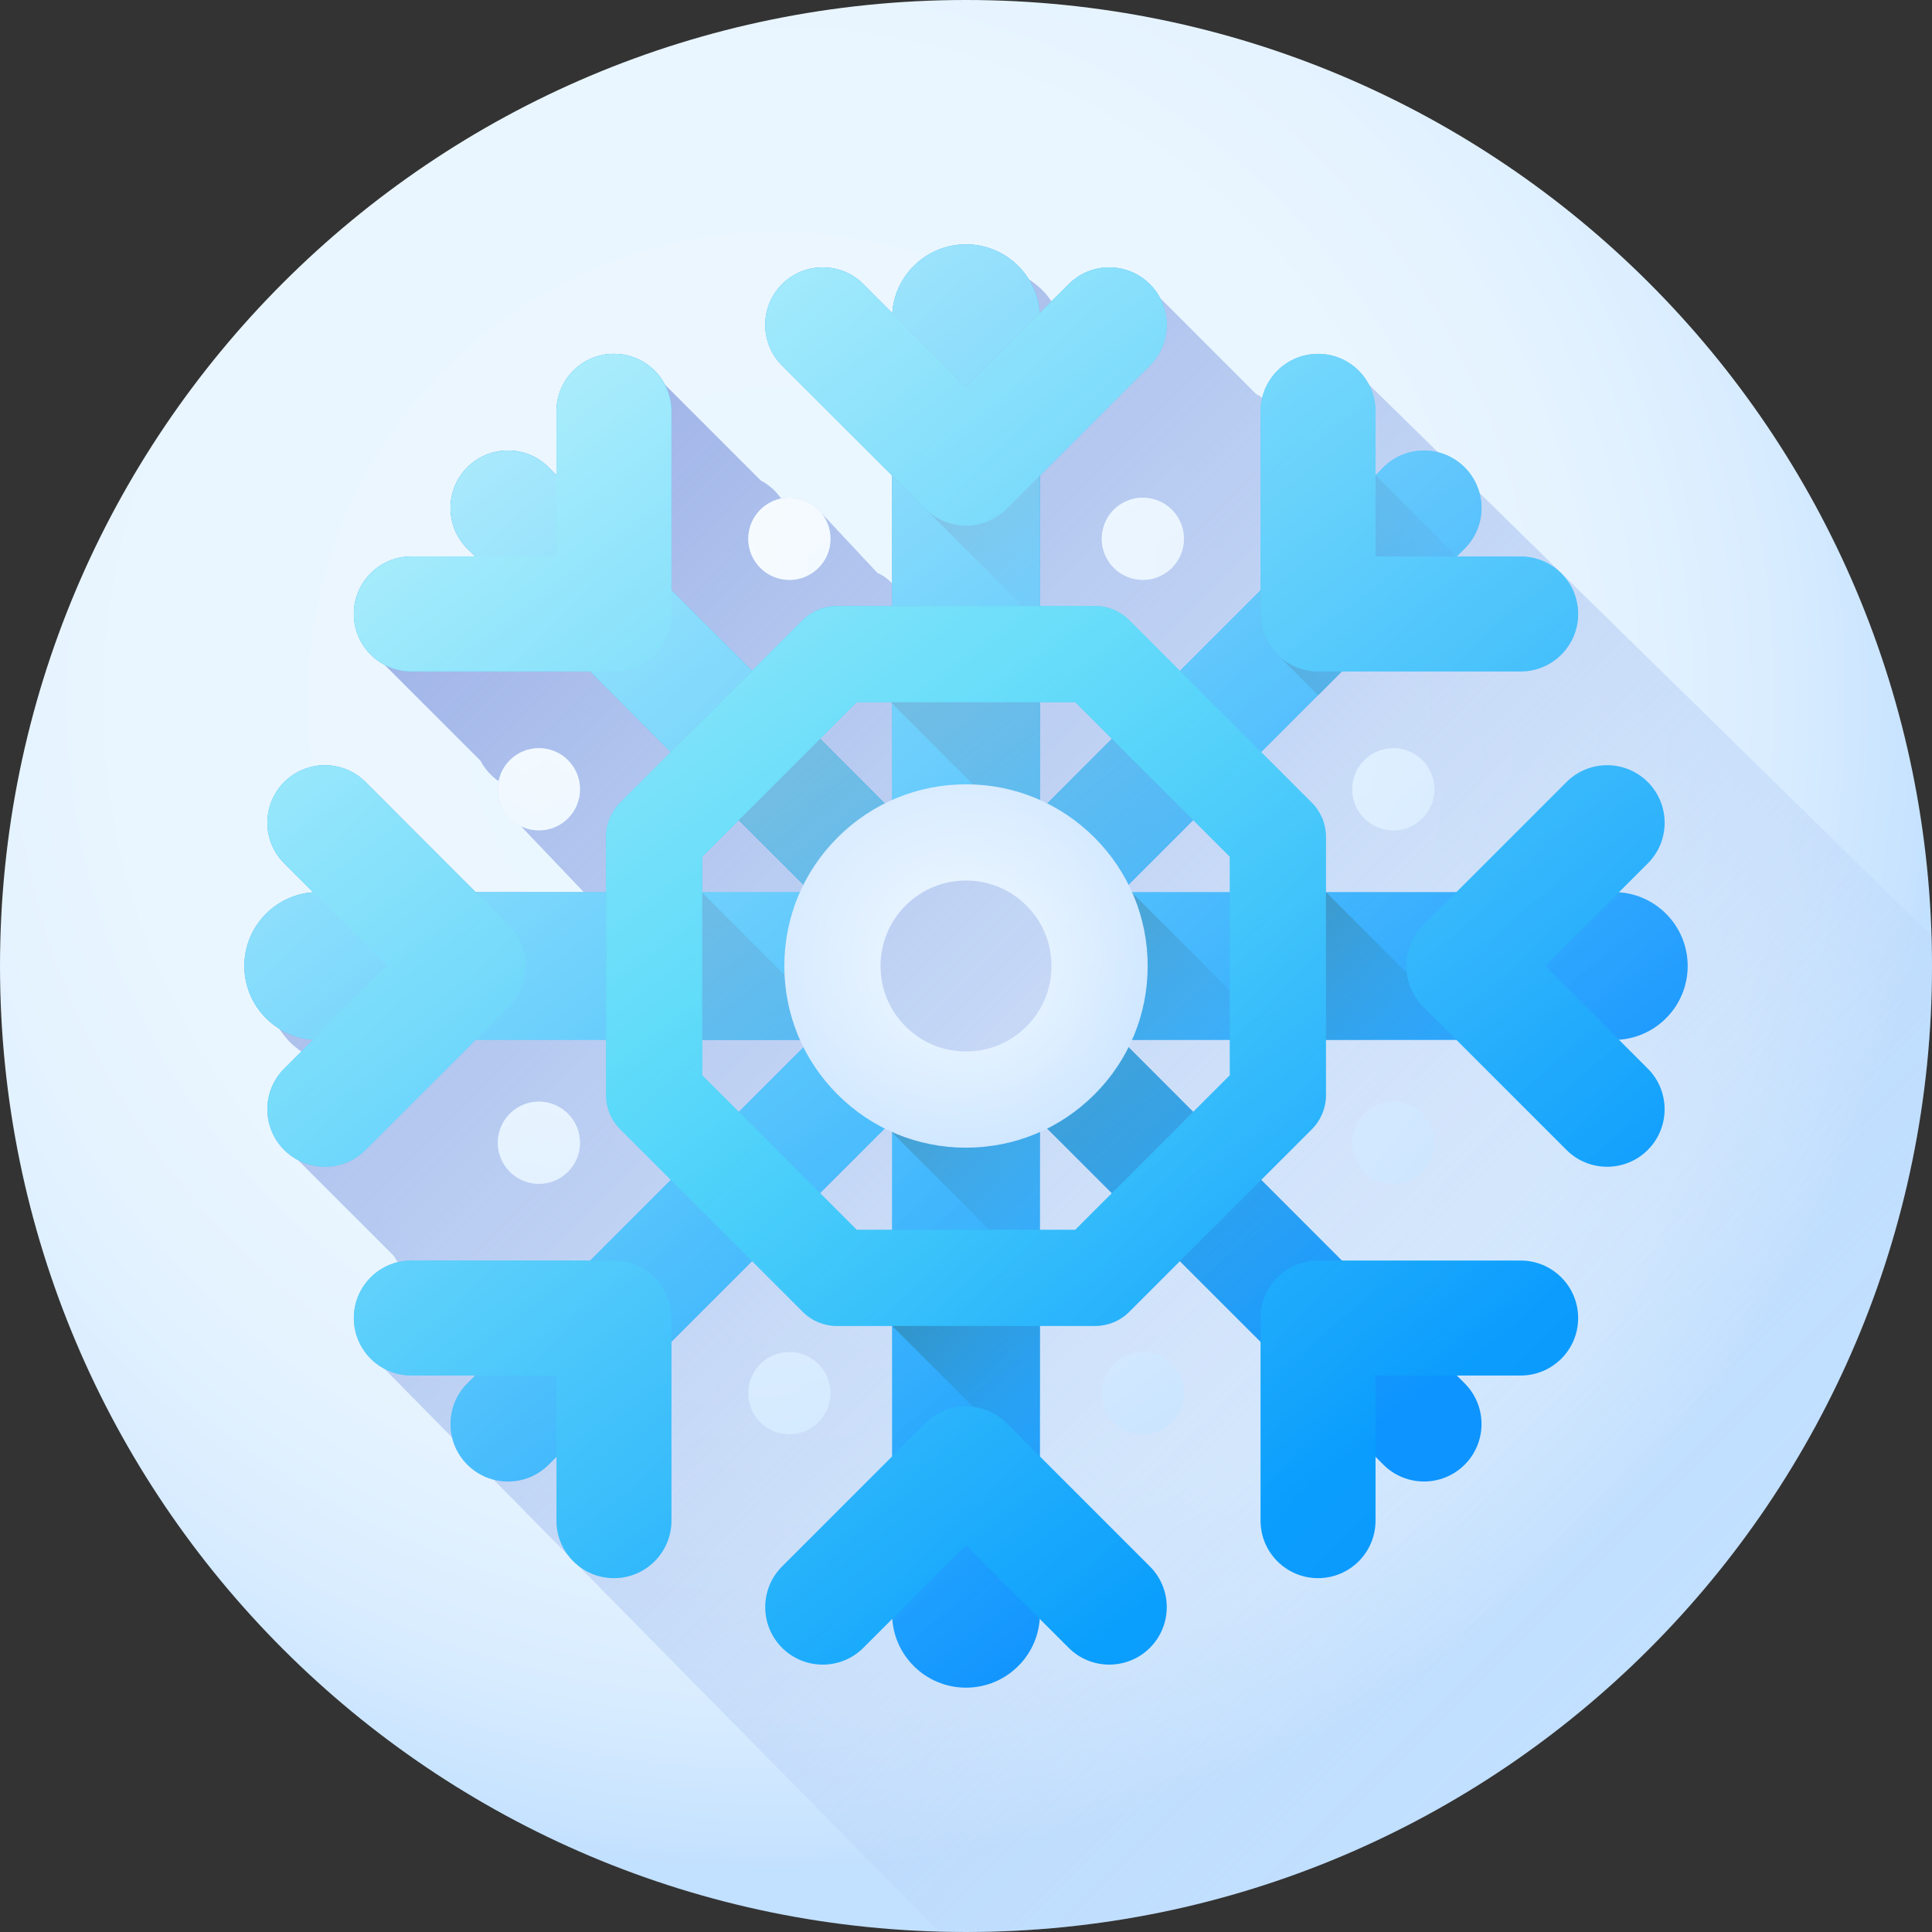 <svg height="512pt" viewBox="0 0 512 512.001" width="512pt" xmlns="http://www.w3.org/2000/svg" xmlns:xlink="http://www.w3.org/1999/xlink"><rect x="0" y="0" width="512" height="512.001" fill="#333333" stroke="none"/><radialGradient id="a" cx="205.805" cy="185.726" gradientUnits="userSpaceOnUse" r="309.796"><stop offset="0" stop-color="#ecf7ff"/><stop offset=".535" stop-color="#eaf6ff"/><stop offset=".728" stop-color="#e3f2ff"/><stop offset=".865" stop-color="#d8ecff"/><stop offset=".976" stop-color="#c7e3ff"/><stop offset="1" stop-color="#c2e0ff"/></radialGradient><linearGradient id="b" gradientUnits="userSpaceOnUse" x1="467.501" x2="126.807" y1="467.151" y2="126.458"><stop offset=".003" stop-color="#c2e0ff" stop-opacity="0"/><stop offset=".642" stop-color="#a8bfee" stop-opacity=".639"/><stop offset="1" stop-color="#9eb2e7"/></linearGradient><linearGradient id="c"><stop offset="0" stop-color="#00c6f6"/><stop offset=".857" stop-color="#0b9cfd"/><stop offset="1" stop-color="#0d94fe"/></linearGradient><linearGradient id="d" gradientUnits="userSpaceOnUse" x1="24.64" x2="297.159" xlink:href="#c" y1="131.634" y2="404.154"/><linearGradient id="e" gradientUnits="userSpaceOnUse" x1="131.634" x2="404.154" xlink:href="#c" y1="24.639" y2="297.158"/><linearGradient id="f" gradientUnits="userSpaceOnUse" x1="24.639" x2="297.159" xlink:href="#c" y1="131.633" y2="404.153"/><linearGradient id="g" gradientUnits="userSpaceOnUse" x1="131.635" x2="404.154" xlink:href="#c" y1="24.64" y2="297.159"/><linearGradient id="h" gradientUnits="userSpaceOnUse" x1="2.481" x2="275.001" xlink:href="#c" y1="153.791" y2="426.31"/><linearGradient id="i" gradientUnits="userSpaceOnUse" x1="153.79" x2="426.312" xlink:href="#c" y1="2.479" y2="275.001"/><linearGradient id="j" gradientUnits="userSpaceOnUse" x1="78.137" x2="350.657" xlink:href="#c" y1="78.136" y2="350.656"/><linearGradient id="k" gradientUnits="userSpaceOnUse" x1="78.137" x2="350.657" xlink:href="#c" y1="78.137" y2="350.657"/><linearGradient id="l"><stop offset="0" stop-color="#0d94fe" stop-opacity="0"/><stop offset=".514" stop-color="#0681cd" stop-opacity=".514"/><stop offset="1" stop-color="#0070a2"/></linearGradient><linearGradient id="m" gradientUnits="userSpaceOnUse" x1="294.261" x2="238.578" xlink:href="#l" y1="333.429" y2="277.747"/><linearGradient id="n" gradientUnits="userSpaceOnUse" x1="292.436" x2="240.316" xlink:href="#l" y1="385.668" y2="333.548"/><linearGradient id="o" gradientUnits="userSpaceOnUse" x1="333.289" x2="277.772" xlink:href="#l" y1="294.1" y2="238.583"/><linearGradient id="p" gradientUnits="userSpaceOnUse" x1="385.371" x2="332.073" xlink:href="#l" y1="293.041" y2="239.743"/><linearGradient id="q" gradientUnits="userSpaceOnUse" x1="369.073" x2="252.533" xlink:href="#l" y1="369.073" y2="252.533"/><linearGradient id="r" gradientUnits="userSpaceOnUse" x1="302.307" x2="252.764" xlink:href="#l" y1="150.833" y2="101.29"/><linearGradient id="s" gradientUnits="userSpaceOnUse" x1="407.482" x2="318.115" xlink:href="#l" y1="165.129" y2="147.374"/><linearGradient id="t" gradientUnits="userSpaceOnUse" x1="214.028" x2="505.899" xlink:href="#c" y1="44.12" y2="335.991"/><linearGradient id="u" gradientUnits="userSpaceOnUse" x1="44.12" x2="335.991" xlink:href="#c" y1="214.026" y2="505.898"/><linearGradient id="v" gradientUnits="userSpaceOnUse" x1="214.026" x2="505.899" xlink:href="#c" y1="44.118" y2="335.99"/><linearGradient id="w" gradientUnits="userSpaceOnUse" x1="44.12" x2="335.991" xlink:href="#c" y1="214.027" y2="505.898"/><linearGradient id="x" gradientUnits="userSpaceOnUse" x1="235.793" x2="527.664" xlink:href="#c" y1="22.355" y2="314.226"/><linearGradient id="y" gradientUnits="userSpaceOnUse" x1="22.356" x2="314.226" xlink:href="#c" y1="235.792" y2="527.663"/><linearGradient id="z" gradientUnits="userSpaceOnUse" x1="129.074" x2="420.944" xlink:href="#c" y1="129.073" y2="420.944"/><linearGradient id="A" gradientUnits="userSpaceOnUse" x1="129.074" x2="420.945" xlink:href="#c" y1="129.073" y2="420.944"/><linearGradient id="B" gradientUnits="userSpaceOnUse" x1="337.184" x2="219.265" xlink:href="#l" y1="273.037" y2="128.492"/><linearGradient id="C" gradientUnits="userSpaceOnUse" x1="250.528" x2="130.959" xlink:href="#l" y1="346.531" y2="199.961"/><linearGradient id="D" gradientUnits="userSpaceOnUse" x1="346.422" x2="226.202" xlink:href="#l" y1="269.3" y2="121.933"/><linearGradient id="E" gradientUnits="userSpaceOnUse" x1="293.291" x2="173.071" xlink:href="#l" y1="312.643" y2="165.277"/><linearGradient id="F"><stop offset="0" stop-color="#ecf7ff"/><stop offset="1" stop-color="#c2e0ff"/></linearGradient><radialGradient id="G" cx="256.001" cy="256" gradientUnits="userSpaceOnUse" r="48.145" xlink:href="#F"/><linearGradient id="H" gradientUnits="userSpaceOnUse" x1="223.79" x2="378.421" xlink:href="#c" y1="223.79" y2="378.421"/><radialGradient id="I" cx="181.699" cy="152.321" gradientUnits="userSpaceOnUse" r="301.326" xlink:href="#F"/><radialGradient id="J" cx="181.699" cy="152.321" gradientUnits="userSpaceOnUse" r="301.328" xlink:href="#F"/><radialGradient id="K" cx="181.699" cy="152.322" gradientUnits="userSpaceOnUse" r="301.327" xlink:href="#F"/><radialGradient id="L" cx="181.699" cy="152.322" gradientUnits="userSpaceOnUse" r="301.326" xlink:href="#F"/><radialGradient id="M" cx="181.699" cy="152.323" gradientUnits="userSpaceOnUse" r="301.326" xlink:href="#F"/><radialGradient id="N" cx="181.699" cy="152.326" gradientUnits="userSpaceOnUse" r="301.324" xlink:href="#F"/><radialGradient id="O" cx="181.7" cy="152.323" gradientUnits="userSpaceOnUse" r="301.322" xlink:href="#F"/><radialGradient id="P" cx="181.7" cy="152.326" gradientUnits="userSpaceOnUse" r="301.32" xlink:href="#F"/><linearGradient id="Q"><stop offset="0" stop-color="#fff" stop-opacity="0"/><stop offset="1" stop-color="#fff"/></linearGradient><linearGradient id="R" gradientUnits="userSpaceOnUse" x1="356.687" x2="32.065" xlink:href="#Q" y1="386.734" y2="-34.765"/><linearGradient id="S" gradientUnits="userSpaceOnUse" x1="382.039" x2="57.415" xlink:href="#Q" y1="367.21" y2="-54.29"/><linearGradient id="T" gradientUnits="userSpaceOnUse" x1="440.835" x2="116.211" xlink:href="#Q" y1="321.928" y2="-99.573"/><linearGradient id="U" gradientUnits="userSpaceOnUse" x1="272.577" x2="-52.047" xlink:href="#Q" y1="451.513" y2="30.013"/><linearGradient id="V" gradientUnits="userSpaceOnUse" x1="331.373" x2="6.749" xlink:href="#Q" y1="406.23" y2="-15.271"/><linearGradient id="W" gradientUnits="userSpaceOnUse" x1="450.411" x2="125.787" xlink:href="#Q" y1="314.552" y2="-106.949"/><linearGradient id="X" gradientUnits="userSpaceOnUse" x1="405.129" x2="80.505" xlink:href="#Q" y1="349.426" y2="-72.075"/><linearGradient id="Y" gradientUnits="userSpaceOnUse" x1="308.283" x2="-16.341" xlink:href="#Q" y1="424.014" y2="2.513"/><linearGradient id="Z" gradientUnits="userSpaceOnUse" x1="263" x2="-61.623" xlink:href="#Q" y1="458.888" y2="37.388"/><path d="m512 256c0 141.387-114.613 256-256 256-141.383 0-256-114.613-256-256s114.617-256 256-256c141.387 0 256 114.613 256 256zm0 0" fill="url(#a)"/><path d="m511.863 248.008-149.098-146.109c-2.555-4.832-7.625-8.125-13.469-8.125-7.18 0-13.18 4.969-14.793 11.648-.527-.371-1.066-.715-1.629-1.012l-25.43-25.434c-.695-1.312-1.594-2.551-2.703-3.656-5.949-5.949-15.594-5.949-21.543 0l-4.547 4.543c-.105-.16-.211-.324-.324-.484-.156-.223-.32-.441-.492-.656-.203-.266-.41-.527-.629-.785-.188-.211-.379-.418-.57-.625-.223-.238-.449-.477-.684-.703-.211-.203-.43-.395-.648-.586-.238-.211-.477-.422-.727-.621-.234-.191-.48-.367-.723-.543-.254-.184-.5-.367-.762-.539-.145-.094-.297-.184-.445-.27-.035-.059-.066-.113-.105-.172-.184-.289-.375-.578-.57-.859-.16-.223-.324-.441-.492-.656-.207-.266-.414-.527-.637-.785-.184-.211-.375-.418-.566-.621-.223-.242-.449-.48-.684-.707-.211-.203-.43-.395-.648-.586-.238-.211-.477-.422-.727-.621-.234-.191-.477-.367-.723-.543-.25-.184-.5-.367-.762-.539-.262-.172-.531-.328-.801-.488-.262-.152-.516-.309-.785-.449-.289-.152-.586-.289-.883-.426-.266-.125-.523-.254-.797-.367-.316-.133-.645-.242-.969-.355-.266-.094-.523-.195-.793-.277-.355-.105-.719-.188-1.078-.277-.254-.062-.504-.133-.762-.188-.414-.082-.832-.137-1.254-.191-.219-.027-.43-.074-.652-.094-.645-.066-1.297-.102-1.961-.102-.66 0-1.316.035-1.961.102-.219.02-.434.066-.652.094-.418.055-.84.109-1.254.191-.258.051-.508.125-.762.188-.359.086-.723.168-1.078.277-.27.082-.527.184-.789.277-.328.113-.656.223-.973.355-.273.109-.531.242-.797.363-.297.141-.598.273-.883.426-.27.145-.523.301-.785.453-.27.16-.543.316-.805.488-.258.172-.508.355-.758.539-.242.176-.488.352-.723.539-.25.203-.488.414-.727.625-.219.191-.438.383-.648.586-.234.227-.461.465-.684.703-.191.207-.383.41-.566.625-.223.254-.43.52-.637.785-.164.215-.332.434-.488.656-.199.281-.391.566-.574.859-.145.223-.281.449-.414.68-.18.309-.344.617-.504.934-.121.234-.234.465-.34.703-.152.332-.293.66-.426 1-.094.238-.18.48-.266.723-.121.352-.234.699-.336 1.055-.07.246-.129.496-.191.746-.086.363-.172.73-.238 1.105-.047.25-.082.504-.117.762-.051.379-.102.762-.133 1.148-.008.082-.023.164-.027.246l-1.305-1.301-6.359-6.359c-5.949-5.949-15.594-5.949-21.543 0-5.949 5.949-5.949 15.594 0 21.547l6.359 6.355 6.355 6.359 6.359 6.355v.004l6.359 6.355 3.719 3.723v28.629c-.266-.301-.543-.594-.84-.863-.902-.812-1.926-1.488-3.059-1.969l-16.016-17.105c-.902-.812-1.926-1.488-3.059-1.969-.652-.273-1.336-.488-2.047-.633-.711-.148-1.445-.223-2.195-.223-.754 0-1.488.074-2.195.219-1.387-1.988-3.234-3.633-5.395-4.777l-25.43-25.43c-2.555-4.832-7.625-8.125-13.469-8.125-8.414 0-15.234 6.82-15.234 15.234v16.918l-2.078-2.078c-.746-.742-1.547-1.395-2.391-1.953-2.535-1.672-5.457-2.508-8.383-2.508-3.898 0-7.797 1.484-10.773 4.461-5.949 5.949-5.949 15.594 0 21.543l2.082 2.082h-16.918c-8.414 0-15.234 6.82-15.234 15.234 0 5.844 3.293 10.914 8.121 13.469l25.434 25.434c1.145 2.164 2.797 4.02 4.801 5.406-.141.695-.215 1.414-.215 2.152 0 .75.074 1.484.223 2.195.145.711.359 1.395.633 2.047l21.918 23.004h-28.668l-3.723-3.723-6.359-6.355-6.359-6.359-6.355-6.359-6.359-6.359c-5.949-5.949-15.594-5.949-21.543 0-5.949 5.949-5.949 15.598 0 21.547l7.66 7.66c-.086.008-.164.023-.246.031-.391.031-.77.078-1.148.133-.258.035-.512.07-.762.117-.375.066-.742.148-1.105.238-.25.062-.5.121-.746.191-.355.102-.707.215-1.055.336-.242.086-.484.172-.727.266-.336.133-.668.273-.996.426-.238.105-.473.219-.703.336-.316.16-.629.328-.934.504-.23.137-.457.273-.68.418-.293.184-.582.371-.863.574-.223.156-.438.32-.656.488-.266.207-.527.414-.781.633-.215.184-.418.379-.625.57-.238.223-.477.449-.703.684-.203.211-.395.43-.59.648-.211.238-.422.477-.621.727-.188.234-.363.477-.539.723-.184.25-.367.5-.539.758-.172.262-.328.535-.488.805-.152.258-.309.516-.453.781-.152.289-.285.59-.422.883-.125.266-.254.523-.367.797-.133.316-.242.648-.355.973-.094.266-.195.523-.277.789-.105.355-.188.719-.277 1.082-.062.254-.133.5-.188.762-.082.41-.133.832-.191 1.254-.027.219-.074.43-.094.648-.066.645-.102 1.301-.102 1.961 0 .664.035 1.316.102 1.961.02.223.066.434.094.652.059.418.109.844.191 1.254.051.258.125.508.188.762.09.359.172.727.277 1.078.082.27.184.527.277.793.113.324.227.652.355.973.109.27.242.531.367.793.137.297.27.598.422.883.145.27.301.523.453.785.16.27.316.543.488.801.172.262.355.508.539.762.176.242.352.488.539.723.199.25.41.488.621.727.195.219.387.438.59.648.227.234.461.457.703.684.207.191.41.383.625.566.254.219.516.43.781.633.219.168.434.336.656.492.281.199.57.391.863.574.055.035.113.066.168.102.09.152.176.305.273.449.168.262.355.508.535.762.18.242.355.488.543.723.199.25.41.488.621.727.191.219.383.438.586.648.227.234.465.457.703.684.207.191.414.383.625.566.258.219.52.43.785.637.215.168.434.332.656.488.16.113.324.219.488.328l-4.547 4.543c-5.949 5.949-5.949 15.594 0 21.547 1.109 1.105 2.344 2.004 3.656 2.699l25.434 25.434c.297.559.645 1.098 1.012 1.625-6.68 1.613-11.648 7.617-11.648 14.793 0 5.844 3.297 10.914 8.125 13.469l146.836 149.129c2.414.066 4.836.105 7.266.105 141.383 0 256-114.613 256-256 0-2.676-.055-5.336-.137-7.992zm0 0" fill="url(#b)"/><path d="m256 447.25c-10.816 0-19.586-8.77-19.586-19.586v-129.336c0-10.82 8.77-19.59 19.586-19.59s19.59 8.77 19.59 19.59v129.336c0 10.816-8.773 19.586-19.59 19.586zm0 0" fill="url(#d)"/><path d="m256 233.262c-10.816 0-19.586-8.77-19.586-19.59v-129.336c0-10.816 8.77-19.586 19.586-19.586s19.59 8.77 19.59 19.586v129.336c0 10.82-8.773 19.59-19.59 19.59zm0 0" fill="url(#e)"/><path d="m213.676 275.586h-129.34c-10.816 0-19.586-8.77-19.586-19.586s8.77-19.586 19.586-19.586h129.34c10.816 0 19.586 8.77 19.586 19.586s-8.77 19.586-19.586 19.586zm0 0" fill="url(#f)"/><path d="m427.664 275.586h-129.336c-10.82 0-19.59-8.77-19.59-19.586s8.77-19.586 19.59-19.586h129.336c10.816 0 19.586 8.77 19.586 19.586s-8.77 19.586-19.586 19.586zm0 0" fill="url(#g)"/><path d="m134.621 392.613c-3.898 0-7.797-1.484-10.773-4.461-5.949-5.949-5.949-15.594 0-21.543l91.449-91.453c5.949-5.949 15.598-5.949 21.547 0s5.949 15.598 0 21.547l-91.453 91.449c-2.973 2.977-6.871 4.461-10.77 4.461zm0 0" fill="url(#h)"/><path d="m285.93 241.305c-3.902 0-7.797-1.488-10.773-4.461-5.949-5.949-5.949-15.598 0-21.547l91.453-91.449c5.949-5.949 15.598-5.949 21.547 0 5.949 5.949 5.949 15.598-.004 21.543l-91.449 91.453c-2.977 2.973-6.875 4.461-10.773 4.461zm0 0" fill="url(#i)"/><path d="m226.07 241.305c-3.898 0-7.797-1.488-10.773-4.461l-91.449-91.453c-5.949-5.949-5.949-15.594 0-21.543 5.949-5.949 15.594-5.949 21.543 0l91.453 91.449c5.949 5.949 5.949 15.598 0 21.547-2.977 2.973-6.875 4.461-10.773 4.461zm0 0" fill="url(#j)"/><path d="m377.379 392.613c-3.898 0-7.797-1.484-10.77-4.461l-91.453-91.449c-5.949-5.949-5.949-15.598 0-21.547 5.953-5.949 15.598-5.949 21.547 0l91.449 91.449c5.953 5.949 5.953 15.598.004 21.547-2.977 2.977-6.875 4.461-10.777 4.461zm0 0" fill="url(#k)"/><path d="m275.59 298.324v40.977l-39.18-39.18v-1.797c0-10.816 8.777-19.586 19.59-19.586 10.816 0 19.59 8.77 19.59 19.586zm0 0" fill="url(#m)"/><path d="m236.41 347.094h39.18v43.441l-39.172-39.172-.008.008zm0 0" fill="url(#n)"/><path d="m299.93 236.477 39.109 39.113h-40.715c-10.816 0-19.582-8.773-19.582-19.59s8.766-19.59 19.582-19.59h1.836zm0 0" fill="url(#o)"/><path d="m390.574 275.59h-45.309v-39.18h6.129zm0 0" fill="url(#p)"/><path d="m377.379 392.613c-3.898 0-7.797-1.484-10.77-4.461l-91.453-91.449c-5.949-5.949-5.949-15.598 0-21.547 5.953-5.949 15.598-5.949 21.547 0l91.449 91.449c5.953 5.949 5.953 15.598.004 21.547-2.977 2.977-6.875 4.461-10.777 4.461zm0 0" fill="url(#q)"/><path d="m275.59 165.191v-80.855c0-.457-.023-.906-.055-1.355l-19.535 19.535-19.535-19.535c-.031.449-.051.898-.051 1.355v41.684zm0 0" fill="url(#r)"/><path d="m386.074 147.469-36.766 36.77-10.523-10.52c-2.906-2.777-4.723-6.676-4.723-11.012v-6.316l30.473-30.465zm0 0" fill="url(#s)"/><path d="m283.199 75.32-27.199 27.195-27.195-27.195c-5.949-5.949-15.598-5.949-21.547 0-5.949 5.949-5.949 15.594 0 21.547l37.969 37.969c2.977 2.973 6.875 4.461 10.773 4.461 3.902 0 7.801-1.488 10.773-4.461l37.969-37.969c5.949-5.953 5.949-15.598 0-21.547-5.949-5.949-15.594-5.949-21.543 0zm0 0" fill="url(#t)"/><path d="m266.773 377.164c-5.949-5.949-15.598-5.949-21.547 0l-37.969 37.969c-5.949 5.949-5.949 15.598 0 21.547 5.949 5.949 15.598 5.949 21.547 0l27.195-27.195 27.195 27.195c2.977 2.973 6.875 4.461 10.773 4.461s7.797-1.484 10.773-4.461c5.949-5.949 5.949-15.598 0-21.547zm0 0" fill="url(#u)"/><path d="m409.484 256 27.199-27.195c5.945-5.949 5.945-15.598 0-21.547-5.953-5.949-15.598-5.949-21.547 0l-37.969 37.969c-5.949 5.949-5.949 15.598 0 21.547l37.969 37.969c2.977 2.977 6.875 4.461 10.77 4.461 3.902 0 7.801-1.484 10.773-4.461 5.949-5.949 5.949-15.594 0-21.547zm0 0" fill="url(#v)"/><path d="m134.836 266.773c5.949-5.953 5.949-15.598 0-21.547l-37.969-37.969c-5.949-5.949-15.598-5.949-21.547 0-5.949 5.949-5.949 15.594 0 21.543l27.195 27.199-27.195 27.195c-5.949 5.949-5.949 15.598 0 21.547 2.977 2.977 6.875 4.461 10.773 4.461s7.797-1.484 10.77-4.461zm0 0" fill="url(#w)"/><path d="m349.297 177.941h53.695c8.414 0 15.234-6.82 15.234-15.234 0-8.414-6.82-15.234-15.234-15.234h-38.461v-38.465c0-8.414-6.82-15.234-15.234-15.234s-15.238 6.82-15.238 15.234v53.699c0 8.414 6.824 15.234 15.238 15.234zm0 0" fill="url(#x)"/><path d="m162.707 334.059h-53.699c-8.414 0-15.234 6.82-15.234 15.234 0 8.414 6.82 15.234 15.234 15.234h38.465v38.461c0 8.414 6.82 15.238 15.234 15.238 8.414 0 15.234-6.824 15.234-15.238v-53.695c0-8.414-6.82-15.234-15.234-15.234zm0 0" fill="url(#y)"/><path d="m402.992 334.059h-53.695c-8.414 0-15.238 6.82-15.238 15.234v53.699c0 8.414 6.824 15.234 15.238 15.234s15.234-6.82 15.234-15.234v-38.461h38.461c8.414 0 15.234-6.82 15.234-15.234 0-8.418-6.82-15.238-15.234-15.238zm0 0" fill="url(#z)"/><path d="m162.707 93.773c-8.414 0-15.234 6.82-15.234 15.234v38.465h-38.465c-8.414 0-15.234 6.82-15.234 15.234 0 8.414 6.82 15.234 15.234 15.234h53.699c8.414 0 15.234-6.82 15.234-15.234v-53.699c0-8.414-6.82-15.234-15.234-15.234zm0 0" fill="url(#A)"/><path d="m275.59 160.605v53.07c0 .414-.016.82-.035 1.227-.191 2.988-1.035 5.789-2.418 8.262l-36.727-36.727v-25.832zm0 0" fill="url(#B)"/><path d="m222.852 273.316c-2.738 1.449-5.859 2.273-9.176 2.273h-53.066v-39.18h25.332zm0 0" fill="url(#C)"/><path d="m334.227 199.324-18.023 18.012-19.5 19.508c-2.977 2.973-6.879 4.465-10.77 4.465-3.902 0-7.801-1.492-10.777-4.465-2.828-2.832-4.32-6.508-4.457-10.23-.141-4.078 1.344-8.203 4.457-11.316l.398-.395 19.109-19.105 18.012-18.02zm0 0" fill="url(#D)"/><path d="m241.301 226.613c-.137 3.723-1.629 7.398-4.457 10.23-2.836 2.828-6.508 4.32-10.23 4.457-.18.008-.367.008-.547.008-3.891 0-7.793-1.492-10.77-4.465l-.398-.395-19.102-19.113-18.023-18.012 21.547-21.547 18.016 18.02 19.109 19.105.398.395c3.113 3.113 4.598 7.238 4.457 11.316zm0 0" fill="url(#E)"/><path d="m256 304.145c-12.859 0-24.949-5.008-34.043-14.102s-14.102-21.184-14.102-34.043 5.008-24.949 14.102-34.043 21.184-14.102 34.043-14.102 24.949 5.008 34.043 14.102 14.102 21.184 14.102 34.043-5.008 24.949-14.102 34.043-21.184 14.102-34.043 14.102zm0-70.805c-6.051 0-11.742 2.359-16.023 6.637-4.281 4.281-6.637 9.973-6.637 16.023s2.359 11.742 6.637 16.023c4.281 4.281 9.973 6.637 16.023 6.637 6.055 0 11.742-2.359 16.023-6.637 4.281-4.281 6.637-9.973 6.637-16.023s-2.355-11.742-6.637-16.023c-4.281-4.277-9.969-6.637-16.023-6.637zm0 0" fill="url(#G)"/><path d="m290.234 351.395h-68.469c-3.379 0-6.621-1.344-9.012-3.734l-48.414-48.414c-2.391-2.391-3.73-5.633-3.73-9.012v-68.469c0-3.379 1.34-6.621 3.73-9.012l48.414-48.414c2.391-2.391 5.633-3.734 9.012-3.734h68.469c3.383 0 6.621 1.344 9.012 3.734l48.418 48.414c2.391 2.391 3.73 5.633 3.73 9.012v68.469c0 3.379-1.34 6.621-3.73 9.012l-48.418 48.414c-2.391 2.391-5.629 3.734-9.012 3.734zm-63.191-25.488h57.914l40.953-40.949v-57.914l-40.953-40.949h-57.914l-40.949 40.949v57.914zm0 0" fill="url(#H)"/><path d="m220.094 142.785c0 6.02-4.879 10.898-10.898 10.898-6.02 0-10.898-4.879-10.898-10.898 0-6.02 4.879-10.898 10.898-10.898 6.02 0 10.898 4.879 10.898 10.898zm0 0" fill="url(#I)"/><path d="m313.762 142.785c0 6.02-4.879 10.898-10.895 10.898-6.02 0-10.898-4.879-10.898-10.898 0-6.02 4.879-10.898 10.898-10.898 6.016 0 10.895 4.879 10.895 10.898zm0 0" fill="url(#J)"/><path d="m220.094 369.215c0 6.02-4.879 10.898-10.898 10.898-6.02 0-10.898-4.879-10.898-10.898 0-6.02 4.879-10.898 10.898-10.898 6.02 0 10.898 4.879 10.898 10.898zm0 0" fill="url(#K)"/><path d="m313.762 369.215c0 6.02-4.879 10.898-10.895 10.898-6.02 0-10.898-4.879-10.898-10.898 0-6.02 4.879-10.898 10.898-10.898 6.016 0 10.895 4.879 10.895 10.898zm0 0" fill="url(#L)"/><path d="m380.145 209.164c0 6.02-4.879 10.898-10.898 10.898-6.02 0-10.898-4.879-10.898-10.898 0-6.016 4.879-10.898 10.898-10.898 6.02 0 10.898 4.883 10.898 10.898zm0 0" fill="url(#M)"/><path d="m380.145 302.836c0 6.016-4.879 10.898-10.898 10.898-6.02 0-10.898-4.883-10.898-10.898 0-6.02 4.879-10.898 10.898-10.898 6.02 0 10.898 4.879 10.898 10.898zm0 0" fill="url(#N)"/><path d="m153.711 209.164c0 6.02-4.879 10.898-10.898 10.898-6.016 0-10.895-4.879-10.895-10.898 0-6.016 4.879-10.898 10.895-10.898 6.02 0 10.898 4.883 10.898 10.898zm0 0" fill="url(#O)"/><path d="m153.711 302.836c0 6.016-4.879 10.898-10.898 10.898-6.016 0-10.895-4.883-10.895-10.898 0-6.02 4.879-10.898 10.895-10.898 6.02 0 10.898 4.879 10.898 10.898zm0 0" fill="url(#P)"/><path d="m447.25 256c0-10.363-8.047-18.84-18.23-19.535l7.664-7.66c5.945-5.949 5.945-15.598 0-21.547-5.953-5.949-15.598-5.949-21.547 0l-29.156 29.156h-34.586v-14.648c0-3.379-1.344-6.621-3.734-9.012l-13.434-13.434 15.082-15.082 6.301-6.297h47.383c8.414 0 15.234-6.82 15.234-15.234 0-8.414-6.82-15.234-15.234-15.234h-16.918l2.078-2.082c5.949-5.949 5.949-15.594 0-21.543-5.949-5.949-15.594-5.949-21.543 0l-2.078 2.078v-16.918c0-8.414-6.824-15.234-15.234-15.234-8.418 0-15.238 6.82-15.238 15.234v47.387l-21.379 21.379-13.434-13.434c-2.391-2.391-5.633-3.734-9.012-3.734h-14.648v-34.586l29.156-29.152c5.949-5.953 5.949-15.598 0-21.547-5.953-5.949-15.598-5.949-21.547 0l-7.66 7.66c-.699-10.184-9.176-18.23-19.535-18.23-10.363 0-18.84 8.047-19.535 18.23l-7.664-7.66c-5.949-5.949-15.594-5.949-21.543 0-5.949 5.949-5.949 15.598 0 21.547l29.152 29.152v34.586h-14.645c-3.379 0-6.621 1.344-9.012 3.734l-13.434 13.438-21.379-21.383v-47.383c0-8.414-6.824-15.238-15.238-15.238-8.41 0-15.234 6.824-15.234 15.238v16.918l-2.078-2.082c-5.949-5.949-15.594-5.949-21.543 0-5.949 5.949-5.949 15.598 0 21.547l2.078 2.078h-16.918c-8.414 0-15.234 6.82-15.234 15.234 0 8.414 6.82 15.234 15.234 15.234h47.387l21.379 21.379-13.434 13.434c-2.391 2.391-3.734 5.633-3.734 9.012v14.648h-34.586l-29.156-29.156c-5.949-5.949-15.594-5.949-21.543 0-5.949 5.949-5.949 15.598 0 21.547l7.66 7.66c-10.184.695-18.23 9.172-18.23 19.535s8.047 18.84 18.23 19.535l-7.66 7.66c-5.949 5.949-5.949 15.598 0 21.547 2.973 2.977 6.875 4.461 10.77 4.461 3.898 0 7.801-1.484 10.773-4.461l29.156-29.156h34.586v14.648c0 3.379 1.344 6.621 3.734 9.012l13.434 13.434-21.379 21.383h-47.387c-8.414 0-15.234 6.82-15.234 15.234s6.82 15.234 15.234 15.234h16.918l-2.078 2.078c-5.949 5.949-5.949 15.594 0 21.543 2.973 2.977 6.875 4.461 10.773 4.461 3.898 0 7.797-1.484 10.77-4.461l2.078-2.078v16.918c0 8.414 6.824 15.234 15.234 15.234 8.414 0 15.238-6.82 15.238-15.234v-47.387l21.379-21.379 13.434 13.434c2.391 2.391 5.633 3.734 9.012 3.734h14.645v34.586l-29.152 29.156c-5.949 5.949-5.949 15.594 0 21.543 5.949 5.949 15.594 5.949 21.543 0l7.664-7.66c.695 10.184 9.172 18.234 19.535 18.234 10.359 0 18.836-8.051 19.535-18.234l7.66 7.66c2.977 2.977 6.875 4.465 10.773 4.465s7.797-1.488 10.77-4.465c5.949-5.949 5.949-15.594 0-21.543l-29.148-29.152v-34.59h14.645c3.379 0 6.621-1.344 9.008-3.734l13.438-13.434 21.379 21.379v47.387c0 8.414 6.82 15.234 15.234 15.234 8.414 0 15.234-6.82 15.234-15.234v-16.918l2.078 2.078c2.977 2.977 6.875 4.465 10.773 4.465 3.898 0 7.797-1.488 10.773-4.465 5.949-5.949 5.949-15.594 0-21.543l-2.078-2.078h16.914c8.418 0 15.238-6.82 15.238-15.234s-6.82-15.234-15.238-15.234h-47.383l-21.383-21.379 13.438-13.438c2.391-2.387 3.73-5.629 3.73-9.008v-14.648h34.59l29.152 29.152c2.977 2.977 6.875 4.465 10.773 4.465s7.797-1.488 10.773-4.465c5.949-5.949 5.949-15.594 0-21.543l-7.664-7.664c10.188-.695 18.234-9.172 18.234-19.535zm-220.207-69.906h9.367v.344l.004.004v25.566c-.656.289-1.301.598-1.941.918l-4.898-4.898-12.234-12.23zm-40.949 40.949 9.703-9.703 12.422 12.426 4.707 4.707c-.32.641-.629 1.285-.918 1.941h-25.918v-9.371zm9.703 67.617-9.703-9.703v-9.367h25.914c.293.652.598 1.301.918 1.941zm40.617 31.246h-9.371l-9.703-9.699 17.133-17.133c.637.32 1.285.625 1.938.918v.129l.004.004zm35.609-53.883c-4.281 4.277-9.969 6.637-16.023 6.637-6.051 0-11.742-2.359-16.023-6.637-4.277-4.281-6.637-9.973-6.637-16.023s2.359-11.742 6.637-16.023c4.281-4.277 9.973-6.637 16.023-6.637 6.055 0 11.742 2.359 16.023 6.637 4.281 4.281 6.637 9.973 6.637 16.023s-2.355 11.742-6.637 16.023zm12.934 53.883h-9.367v-25.914c.652-.293 1.301-.598 1.941-.918l17.129 17.133zm-2.531-117.879-4.898 4.898c-.641-.32-1.285-.625-1.938-.918v-25.914h9.367l9.703 9.703zm43.484 76.93-9.703 9.703-17.133-17.129c.32-.641.629-1.289.918-1.941h25.918zm0-48.543h-25.758l.008-.004h-.168c-.289-.652-.598-1.297-.918-1.938l17.133-17.133 9.703 9.703zm0 0" fill="url(#R)"/><path d="m220.094 142.785c0 6.02-4.879 10.898-10.898 10.898-6.02 0-10.898-4.879-10.898-10.898 0-6.02 4.879-10.898 10.898-10.898 6.02 0 10.898 4.879 10.898 10.898zm0 0" fill="url(#S)"/><path d="m313.762 142.785c0 6.02-4.879 10.898-10.895 10.898-6.02 0-10.898-4.879-10.898-10.898 0-6.02 4.879-10.898 10.898-10.898 6.016 0 10.895 4.879 10.895 10.898zm0 0" fill="url(#T)"/><path d="m220.094 369.215c0 6.02-4.879 10.898-10.898 10.898-6.02 0-10.898-4.879-10.898-10.898 0-6.02 4.879-10.898 10.898-10.898 6.02 0 10.898 4.879 10.898 10.898zm0 0" fill="url(#U)"/><path d="m313.762 369.215c0 6.02-4.879 10.898-10.895 10.898-6.02 0-10.898-4.879-10.898-10.898 0-6.02 4.879-10.898 10.898-10.898 6.016 0 10.895 4.879 10.895 10.898zm0 0" fill="url(#V)"/><path d="m380.145 209.164c0 6.02-4.879 10.898-10.898 10.898-6.02 0-10.898-4.879-10.898-10.898 0-6.016 4.879-10.898 10.898-10.898 6.02 0 10.898 4.883 10.898 10.898zm0 0" fill="url(#W)"/><path d="m380.145 302.836c0 6.016-4.879 10.898-10.898 10.898-6.02 0-10.898-4.883-10.898-10.898 0-6.02 4.879-10.898 10.898-10.898 6.02 0 10.898 4.879 10.898 10.898zm0 0" fill="url(#X)"/><path d="m153.711 209.164c0 6.02-4.879 10.898-10.898 10.898-6.016 0-10.895-4.879-10.895-10.898 0-6.016 4.879-10.898 10.895-10.898 6.02 0 10.898 4.883 10.898 10.898zm0 0" fill="url(#Y)"/><path d="m153.711 302.836c0 6.016-4.879 10.898-10.898 10.898-6.016 0-10.895-4.883-10.895-10.898 0-6.02 4.879-10.898 10.895-10.898 6.02 0 10.898 4.879 10.898 10.898zm0 0" fill="url(#Z)"/></svg>